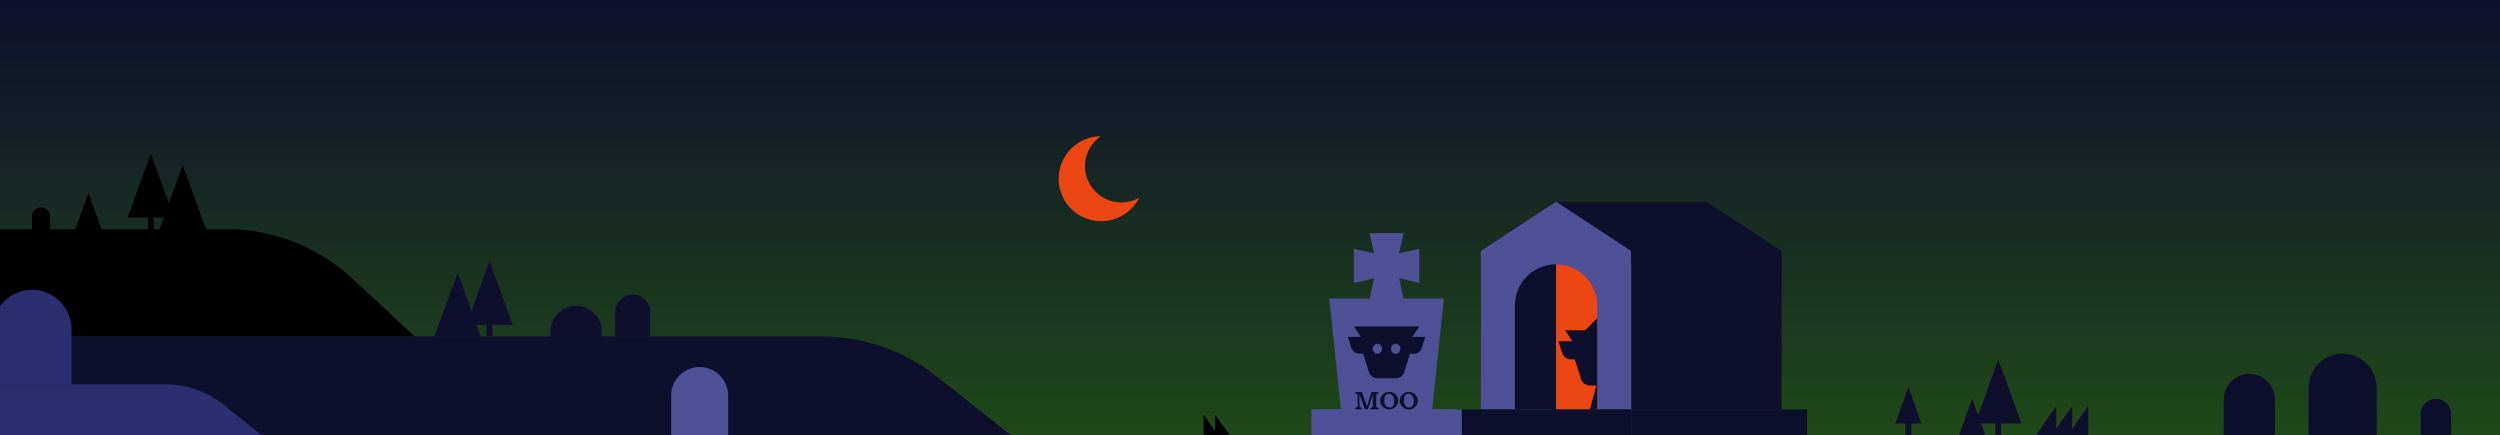 <svg xmlns="http://www.w3.org/2000/svg" width="1724" height="300" fill="none" viewBox="0 0 1724 300"><g clip-path="url(#a)"><path fill="#0e0f2d" d="M0 0h1724v300H0z"/><path fill="url(#b)" d="M0 300h300v1724H0z" opacity=".6" transform="rotate(-90 0 300)"/><path fill="#000" d="M-27 158h182.906a128.02 128.02 0 0 1 86.993 34.079L286 232H-27z"/><path fill="#000" d="m61 133 9 25H52zm43-27-16 44h32z"/><path fill="#000" d="m126 114-16 44h32zm-20 36h-4v8h4z"/><path fill="#0e0f2d" d="m337.61 180 16 44h-32z"/><path fill="#0e0f2d" d="m315.61 188 16 44h-32zm20 36h4v8h-4z"/><path fill="#000" d="M838 300v-14l10 14z"/><path fill="#000" d="M830 300v-14l10 14z"/><path fill="#0e0f2d" d="m1360 275 9 25h-18z"/><path fill="#0e0f2d" d="m1378 248 16 44h-32zm-2 44h4v8h-4zm-60-25 9 25h-18zm-2 25h4v8h-4zm126 8v-20l-14 20z"/><path fill="#0e0f2d" d="M1429 300v-20l-14 20z"/><path fill="#0e0f2d" d="M1418 300v-20l-14 20zM-28 232h594.475c28.899 0 56.953 9.763 79.624 27.709L697 300H-28z"/><path fill="#2c2f6f" d="M-188.703 265h302.701a64.2 64.2 0 0 1 40.137 14.098l26.126 20.937h-368.964z"/><path fill="#0e0f2d" d="M424.222 215.218c0-6.674 5.41-12.083 12.083-12.083s12.083 5.409 12.083 12.083V232h-24.166z"/><path fill="#000" d="M22.051 149.305a6.26 6.26 0 0 1 12.52 0V158h-12.52z"/><path fill="#0e0f2d" d="M1533.49 275.487c0-9.748 7.9-17.65 17.65-17.65s17.65 7.902 17.65 17.65V300h-35.3zm135.81 9.978c0-5.78 4.69-10.465 10.47-10.465s10.46 4.685 10.46 10.465V300h-20.93zm-77.35-18.113c0-12.982 10.52-23.507 23.5-23.507 12.99 0 23.51 10.525 23.51 23.507V300h-47.01zm-1212.3-38.784c0-9.748 7.902-17.65 17.65-17.65s17.65 7.902 17.65 17.65v24.513h-35.3z"/><path fill="#4e5195" d="M462.802 272.737c0-10.856 8.8-19.656 19.655-19.656s19.656 8.8 19.656 19.656v27.298h-39.311z"/><path fill="#2c2f6f" d="M-5.222 227.121c0-15.063 12.21-27.273 27.273-27.273s27.274 12.21 27.274 27.273V265H-5.222z"/><path fill="#ec4612" d="M744.72 97.887a29.15 29.15 0 0 1 14.396-3.927c-10.682 7.311-14.091 21.734-7.511 33.131 6.862 11.887 22.007 16.007 33.936 9.283a29.15 29.15 0 0 1-11.537 12.235c-14.006 8.086-31.916 3.287-40.003-10.72-8.086-14.006-3.287-31.916 10.719-40.003"/><path fill="#4e5195" d="m964.808 174.689 13.882-3.082v23.434l-13.882-3.083 3.083 13.881h27.836l-8.095 76.48h15.918v18.004h-94.745v-18.004h15.913l-8.094-76.48h27.834l3.083-13.881-13.881 3.083v-23.434l13.881 3.082-3.083-13.88h23.433z"/><path fill="#0e0f2d" fill-rule="evenodd" d="M949.728 260.851a5.95 5.95 0 0 1-5.673-4.151l-4.032-12.708h-2.478a5.95 5.95 0 0 1-5.673-4.151l-2.396-7.552h8.986l-4.74-7.14h44.906l-4.74 7.14h8.986l-2.396 7.552a5.95 5.95 0 0 1-5.673 4.151h-2.478l-4.032 12.708a5.95 5.95 0 0 1-5.673 4.151zm-3.046-20.33c0 1.917 1.432 3.471 3.197 3.471s3.198-1.554 3.198-3.471-1.432-3.471-3.198-3.471c-1.765 0-3.197 1.554-3.197 3.471m18.986 0c0 1.917-1.431 3.471-3.197 3.471s-3.198-1.554-3.198-3.471 1.432-3.471 3.198-3.471 3.197 1.554 3.197 3.471" clip-rule="evenodd"/><path fill="#0e0f2d" d="M1074.71 139.072h101.984v43.213H1074.71z"/><path fill="#0e0f2d" d="M1228.51 181.961v100.358h-103.64V181.961z"/><path fill="#4e5195" d="m1021.23 173.072 51.82-34 51.82 34v109.247h-103.64z"/><path fill="#0e0f2d" d="M1228.51 182.285h-103.64v-9.213l51.82-34 51.82 34z"/><path fill="#ec4612" d="M1101.43 282.319h-28.39V182.285c15.68 0 28.39 12.71 28.39 28.389z"/><path fill="#0e0f2d" d="M1044.66 282.319h28.38V182.285c-15.68 0-28.38 12.71-28.38 28.389z"/><path fill="#0e0f2d" fill-rule="evenodd" d="M1101.43 282.319h-5.03l4.45-16.466h-4.45a6.38 6.38 0 0 1-6.08-4.433l-4.32-13.57h-2.65a6.38 6.38 0 0 1-6.08-4.433l-2.56-8.063h9.62l-5.07-7.625h13.89l8.28-8.285z" clip-rule="evenodd"/><path fill="#0e0f2d" d="M1008 282.319h116.873V300H1008z"/><path fill="#0e0f2d" d="M1124.87 282.319h121.325V300H1124.87z"/><path fill="#4e5195" d="M904.353 300h103.644v-17.681H904.353z"/><path fill="#0e0f2d" d="M971.528 282.319c-3.44 0-6.222-2.699-6.222-6.025 0-3.325 2.782-6.024 6.222-6.024s6.223 2.699 6.223 6.024-2.782 6.025-6.223 6.025m.28-1.267c2.37 0 3.161-2.157 3.161-4.247 0-2.93-1.251-5.251-3.671-5.251-2.321 0-3.177 1.942-3.177 4.148 0 2.337.592 5.35 3.687 5.35m-13.825 1.267c-3.441 0-6.223-2.699-6.223-6.025 0-3.325 2.782-6.024 6.223-6.024s6.222 2.699 6.222 6.024-2.782 6.025-6.222 6.025m.28-1.267c2.37 0 3.16-2.157 3.16-4.247 0-2.93-1.251-5.251-3.671-5.251-2.321 0-3.177 1.942-3.177 4.148 0 2.337.593 5.35 3.688 5.35m-7.597-9.926-1.63.971v8.395l1.63.971v.758h-5.63v-.758l1.629-.971v-8.626l-3.341 10.355h-2.041l-3.803-10.174v8.412l1.63 1.004v.758h-4.511v-.758l1.63-1.004v-8.379l-1.63-.954v-.758h4.626l3.424 9.927 3.16-9.927h4.857z"/></g><defs><linearGradient id="b" x1="300" x2="0" y1="2024" y2="2024" gradientUnits="userSpaceOnUse"><stop stop-color="#2b6f0b" stop-opacity="0"/><stop offset="1" stop-color="#2b6f0b"/></linearGradient><clipPath id="a"><path fill="#fff" d="M0 0h1724v300H0z"/></clipPath></defs></svg>